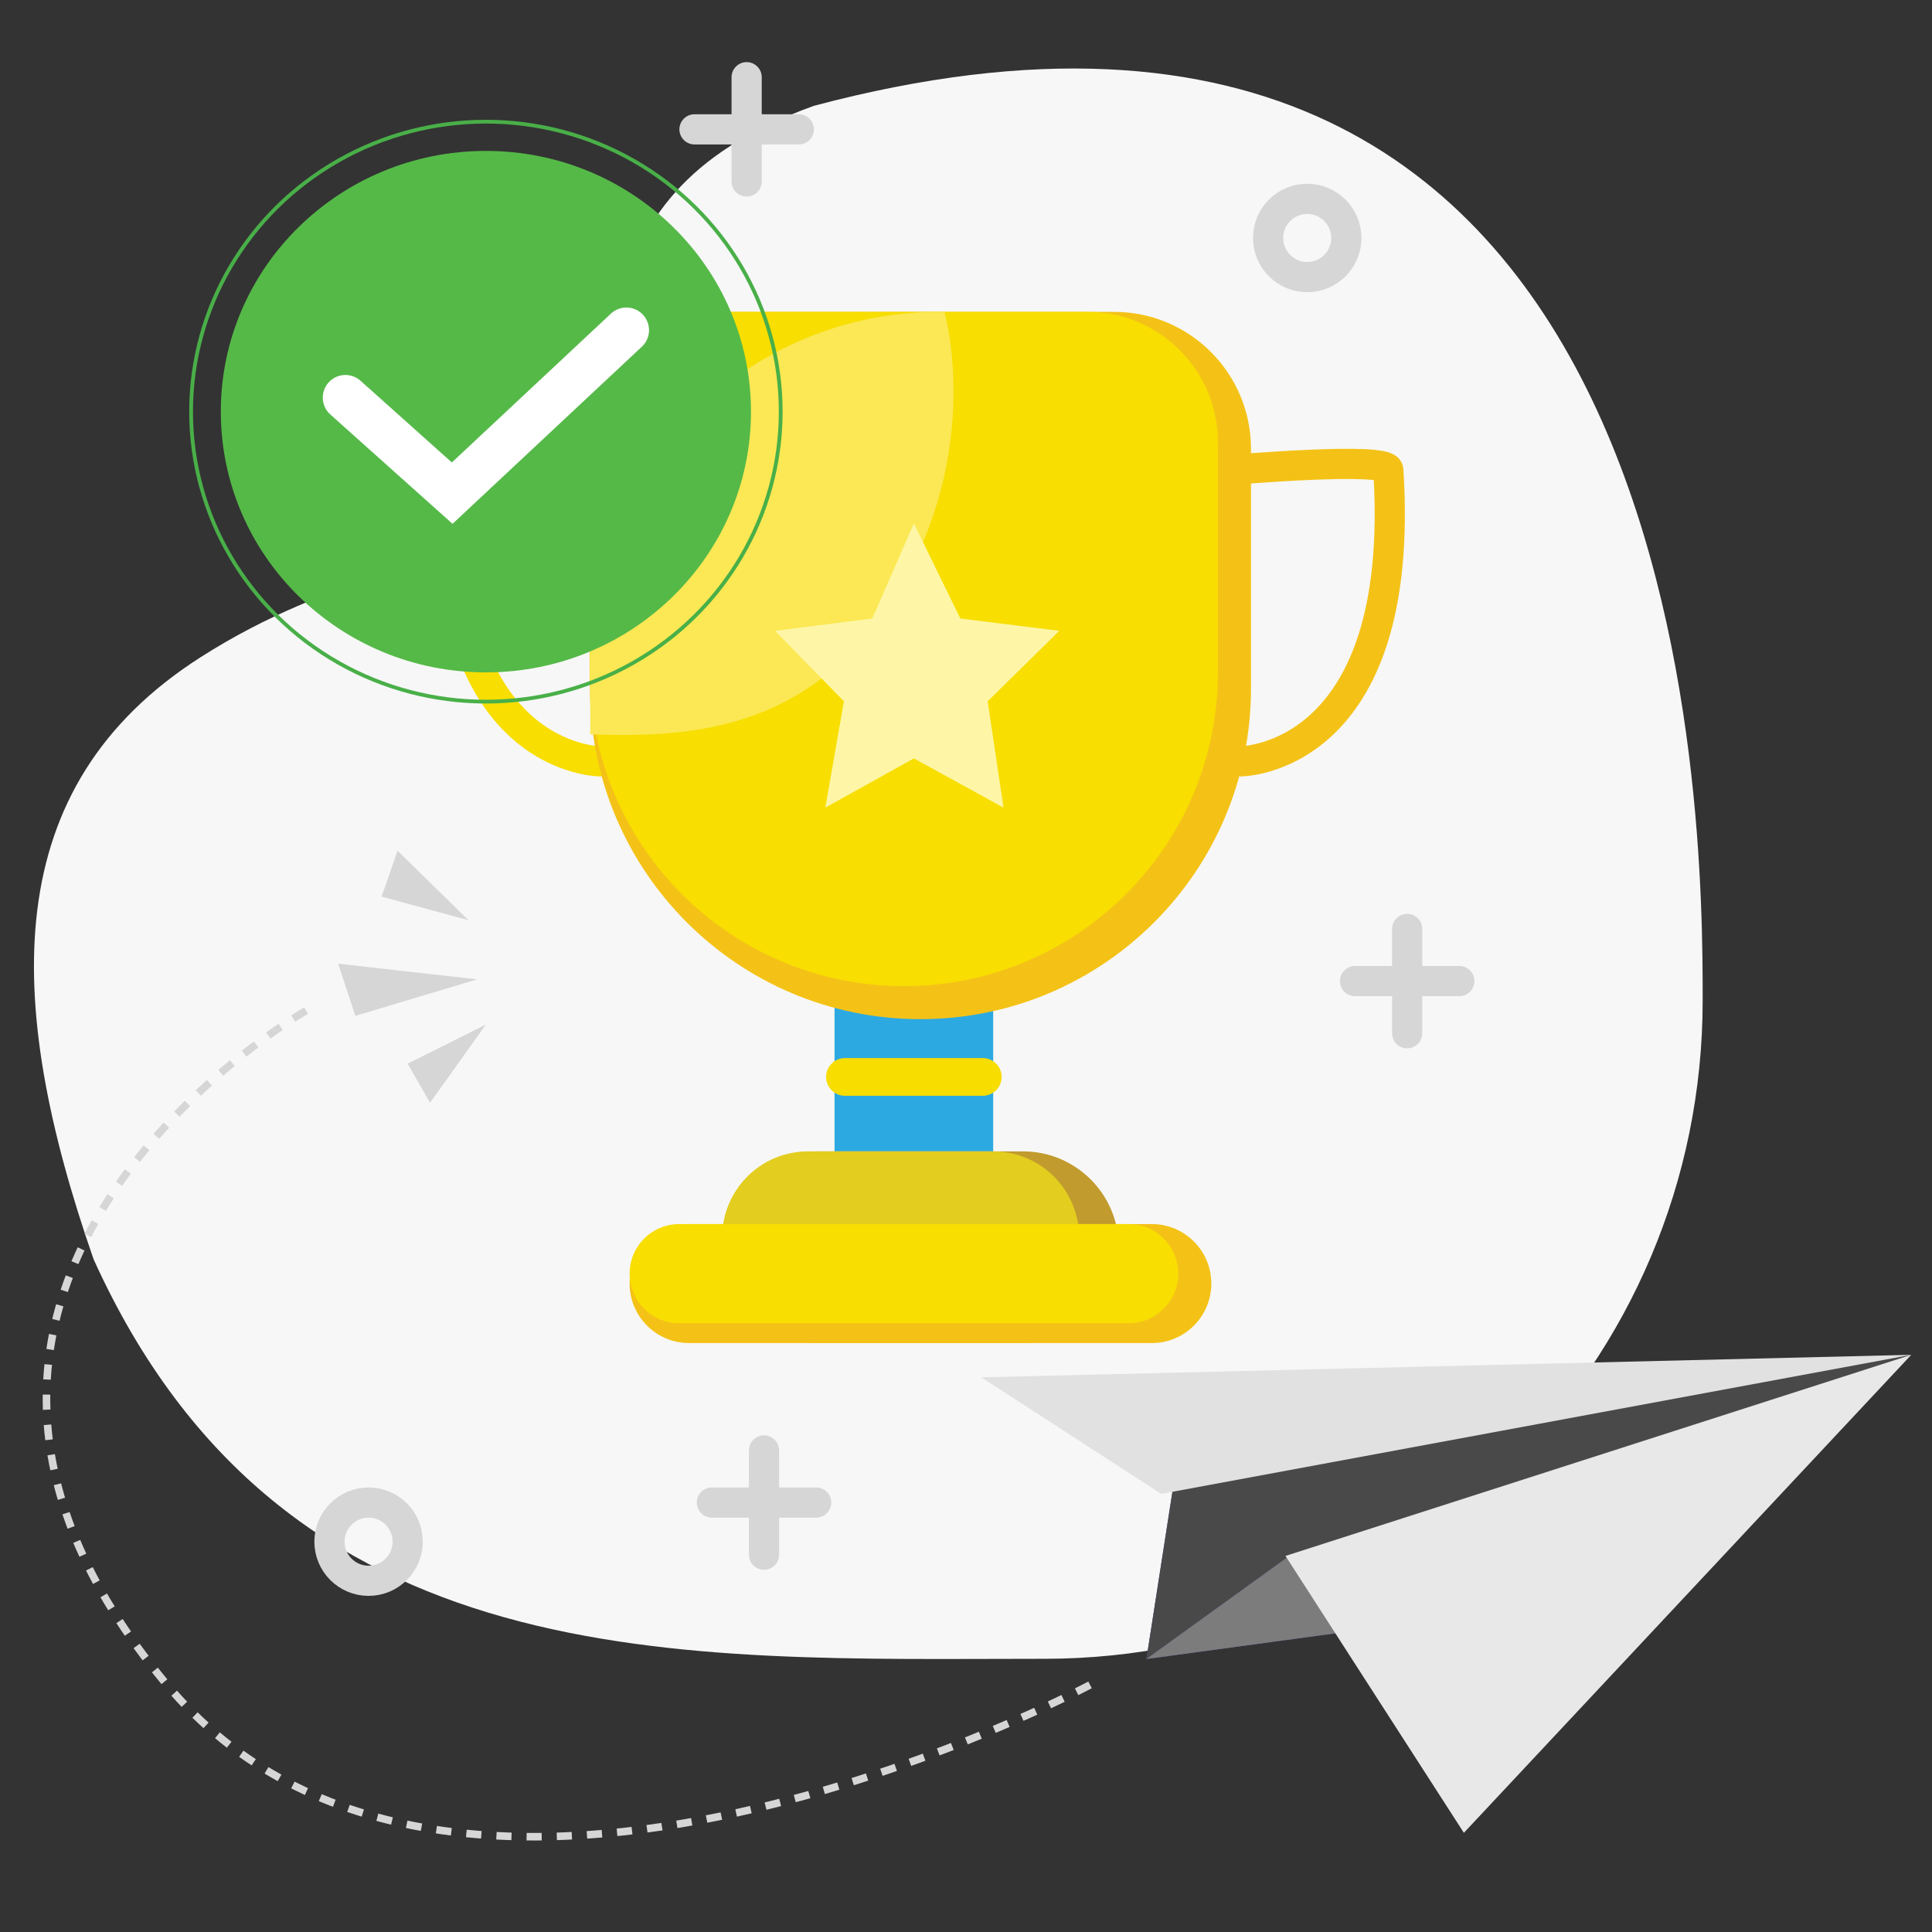 <?xml version="1.0" encoding="utf-8"?>
<!-- Generator: Adobe Illustrator 16.0.0, SVG Export Plug-In . SVG Version: 6.00 Build 0)  -->
<!DOCTYPE svg PUBLIC "-//W3C//DTD SVG 1.1//EN" "http://www.w3.org/Graphics/SVG/1.1/DTD/svg11.dtd">
<svg version="1.1" id="Layer_1" xmlns="http://www.w3.org/2000/svg" xmlns:xlink="http://www.w3.org/1999/xlink" x="0px" y="0px"
	 width="512px" height="512px" viewBox="0 0 512 512" enable-background="new 0 0 512 512" xml:space="preserve">
<rect x="0" y="0" width="512" height="512" fill="#333333" stroke="none"/>
<path fill="#F7F7F7" d="M451.225,265.131c0,96.354-78.102,174.467-174.444,174.467c-96.344,0-201.283,5.99-251.977-105.875
	C0.947,265.131-0.544,208.486,53.132,174.189c36.132-23.087,64.113-22.362,86.478-41.752c34.292-29.732,5.964-79.032,76.04-104.382
	C451.225-34.572,451.225,218.618,451.225,265.131z"/>
<line fill="none" stroke="#D7D6D6" stroke-width="8" stroke-linecap="round" x1="372.914" y1="246.179" x2="372.914" y2="273.817"/>
<line fill="none" stroke="#D7D6D6" stroke-width="8" stroke-linecap="round" x1="359.095" y1="259.998" x2="386.733" y2="259.998"/>
<line fill="none" stroke="#D7D6D6" stroke-width="8" stroke-linecap="round" x1="197.867" y1="20.459" x2="197.867" y2="48.099"/>
<line fill="none" stroke="#D7D6D6" stroke-width="8" stroke-linecap="round" x1="184.047" y1="34.279" x2="211.687" y2="34.279"/>
<line fill="none" stroke="#D7D6D6" stroke-width="8" stroke-linecap="round" x1="202.473" y1="384.374" x2="202.473" y2="412.013"/>
<line fill="none" stroke="#D7D6D6" stroke-width="8" stroke-linecap="round" x1="188.654" y1="398.193" x2="216.293" y2="398.193"/>
<circle fill="none" stroke="#D7D6D6" stroke-width="8" cx="346.427" cy="63.07" r="10.365"/>
<circle fill="none" stroke="#D7D6D6" stroke-width="8" cx="97.675" cy="408.558" r="10.365"/>
<rect x="221.16" y="261.33" fill="#2DA9E1" width="42.044" height="43.793"/>
<path fill="none" stroke="#F4C217" stroke-width="8" stroke-linecap="round" d="M326.265,124.535c0,0,41.418-3.592,41.649,0
	c4.986,77.232-39.155,77.233-39.155,77.233"/>
<path fill="none" stroke="#F8DE01" stroke-width="8" stroke-linecap="round" d="M161.599,124.535c0,0-41.418-3.592-41.65,0
	c-4.987,77.232,39.156,77.233,39.156,77.233"/>
<path fill="#F4C217" d="M156.345,118.926c0-20.037,16.242-36.279,36.278-36.279h102.619c20.037,0,36.281,16.242,36.281,36.279
	v63.572c0,48.374-39.217,87.587-87.589,87.587l0,0c-48.374,0-87.589-39.214-87.589-87.587V118.926z"/>
<path fill="#F8DE01" d="M156.345,117.231c0-19.1,15.484-34.584,34.583-34.584h97.251c19.101,0,34.585,15.484,34.585,34.584v60.888
	c0,45.955-37.255,83.209-83.211,83.209l0,0c-45.955,0-83.208-37.254-83.208-83.209V117.231z"/>
<path fill="#FBE854" d="M156.422,175.072c0-51.045,41.38-92.425,92.425-92.425l0,0h1.463c0,0,10.546,36.687-12.742,74.705
	c-23.289,38.019-57.417,37.871-81.146,37.279c-0.172-0.004,0-0.444,0-0.444V175.072z"/>
<line fill="none" stroke="#F8DD01" stroke-width="10" stroke-linecap="round" x1="223.918" y1="285.396" x2="260.446" y2="285.396"/>
<path fill="#C29B2E" d="M216.781,305.123h54.304c14.029,0,25.401,11.372,25.401,25.401l0,0c0,14.028-11.372,25.4-25.401,25.4
	h-54.304c-14.028,0-25.401-11.372-25.401-25.4l0,0C191.38,316.495,202.752,305.123,216.781,305.123z"/>
<path fill="#E3CD1F" d="M214.153,305.123h49.051c12.575,0,22.771,10.196,22.771,22.773l0,0c0,12.576-10.196,22.774-22.771,22.774
	h-49.051c-12.577,0-22.773-10.198-22.773-22.774l0,0C191.38,315.319,201.576,305.123,214.153,305.123z"/>
<path fill="#F4C217" d="M182.62,324.393h122.622c8.71,0,15.768,7.059,15.768,15.766l0,0c0,8.709-7.058,15.767-15.768,15.767H182.62
	c-8.708,0-15.766-7.058-15.766-15.767l0,0C166.854,331.451,173.912,324.393,182.62,324.393z"/>
<path fill="#F8DE01" d="M179.992,324.393h119.122c7.254,0,13.138,5.882,13.138,13.138l0,0c0,7.257-5.884,13.141-13.138,13.141
	H179.992c-7.256,0-13.138-5.884-13.138-13.141l0,0C166.854,330.274,172.736,324.393,179.992,324.393z"/>
<path fill="#FEF6A6" d="M242.187,138.704l12.313,25.208l26.222,3.262l-18.979,18.684l4.202,28.172l-23.757-13.048L218.72,214.03
	l4.925-28.172l-18.251-18.684l25.784-3.262L242.187,138.704z"/>
<ellipse fill="none" stroke="#49AF48" cx="128.769" cy="109.092" rx="78.129" ry="76.848"/>
<ellipse fill="#55B948" cx="128.769" cy="109.092" rx="70.25" ry="69.098"/>
<path fill="none" stroke="#FFFFFF" stroke-width="12" stroke-linecap="round" d="M91.54,105.371l28.295,25.318l46.163-43.194"/>
<path fill="#D7D6D6" d="M105.353,225.449l18.81,18.426l-23.033-6.258L105.353,225.449z"/>
<path fill="#D7D6D6" d="M89.614,255.392l36.852,4.146l-32.29,9.674L89.614,255.392z"/>
<path fill="#D7D6D6" d="M108.04,281.879l20.729-10.364l-14.807,20.729L108.04,281.879z"/>
<path fill="#4254A5" d="M303.816,439.652l7.266-46.749l195.421-33.865L303.816,439.652z"/>
<path fill="#494949" d="M303.816,439.652l7.266-46.749l195.421-33.865L303.816,439.652z"/>
<path fill="#4254A5" d="M303.816,439.652l38.299-27.64l14.676,20.446L303.816,439.652z"/>
<path fill="#7C7C7C" d="M303.816,439.652l38.299-27.64l14.676,20.446L303.816,439.652z"/>
<path fill="#E1E1E1" d="M260.055,365.003l47.676,30.888l198.772-36.853L260.055,365.003z"/>
<path fill="#E8E8E8" d="M387.943,485.717l-47.274-73.38l165.834-53.299L387.943,485.717z"/>
<path fill="none" stroke="#D7D6D6" stroke-width="2" stroke-dasharray="4,4" d="M81.108,267.821c0,0-125.851,71.887-37.103,178.381
	c76.031,91.237,245.457,0,245.457,0"/>
</svg>
